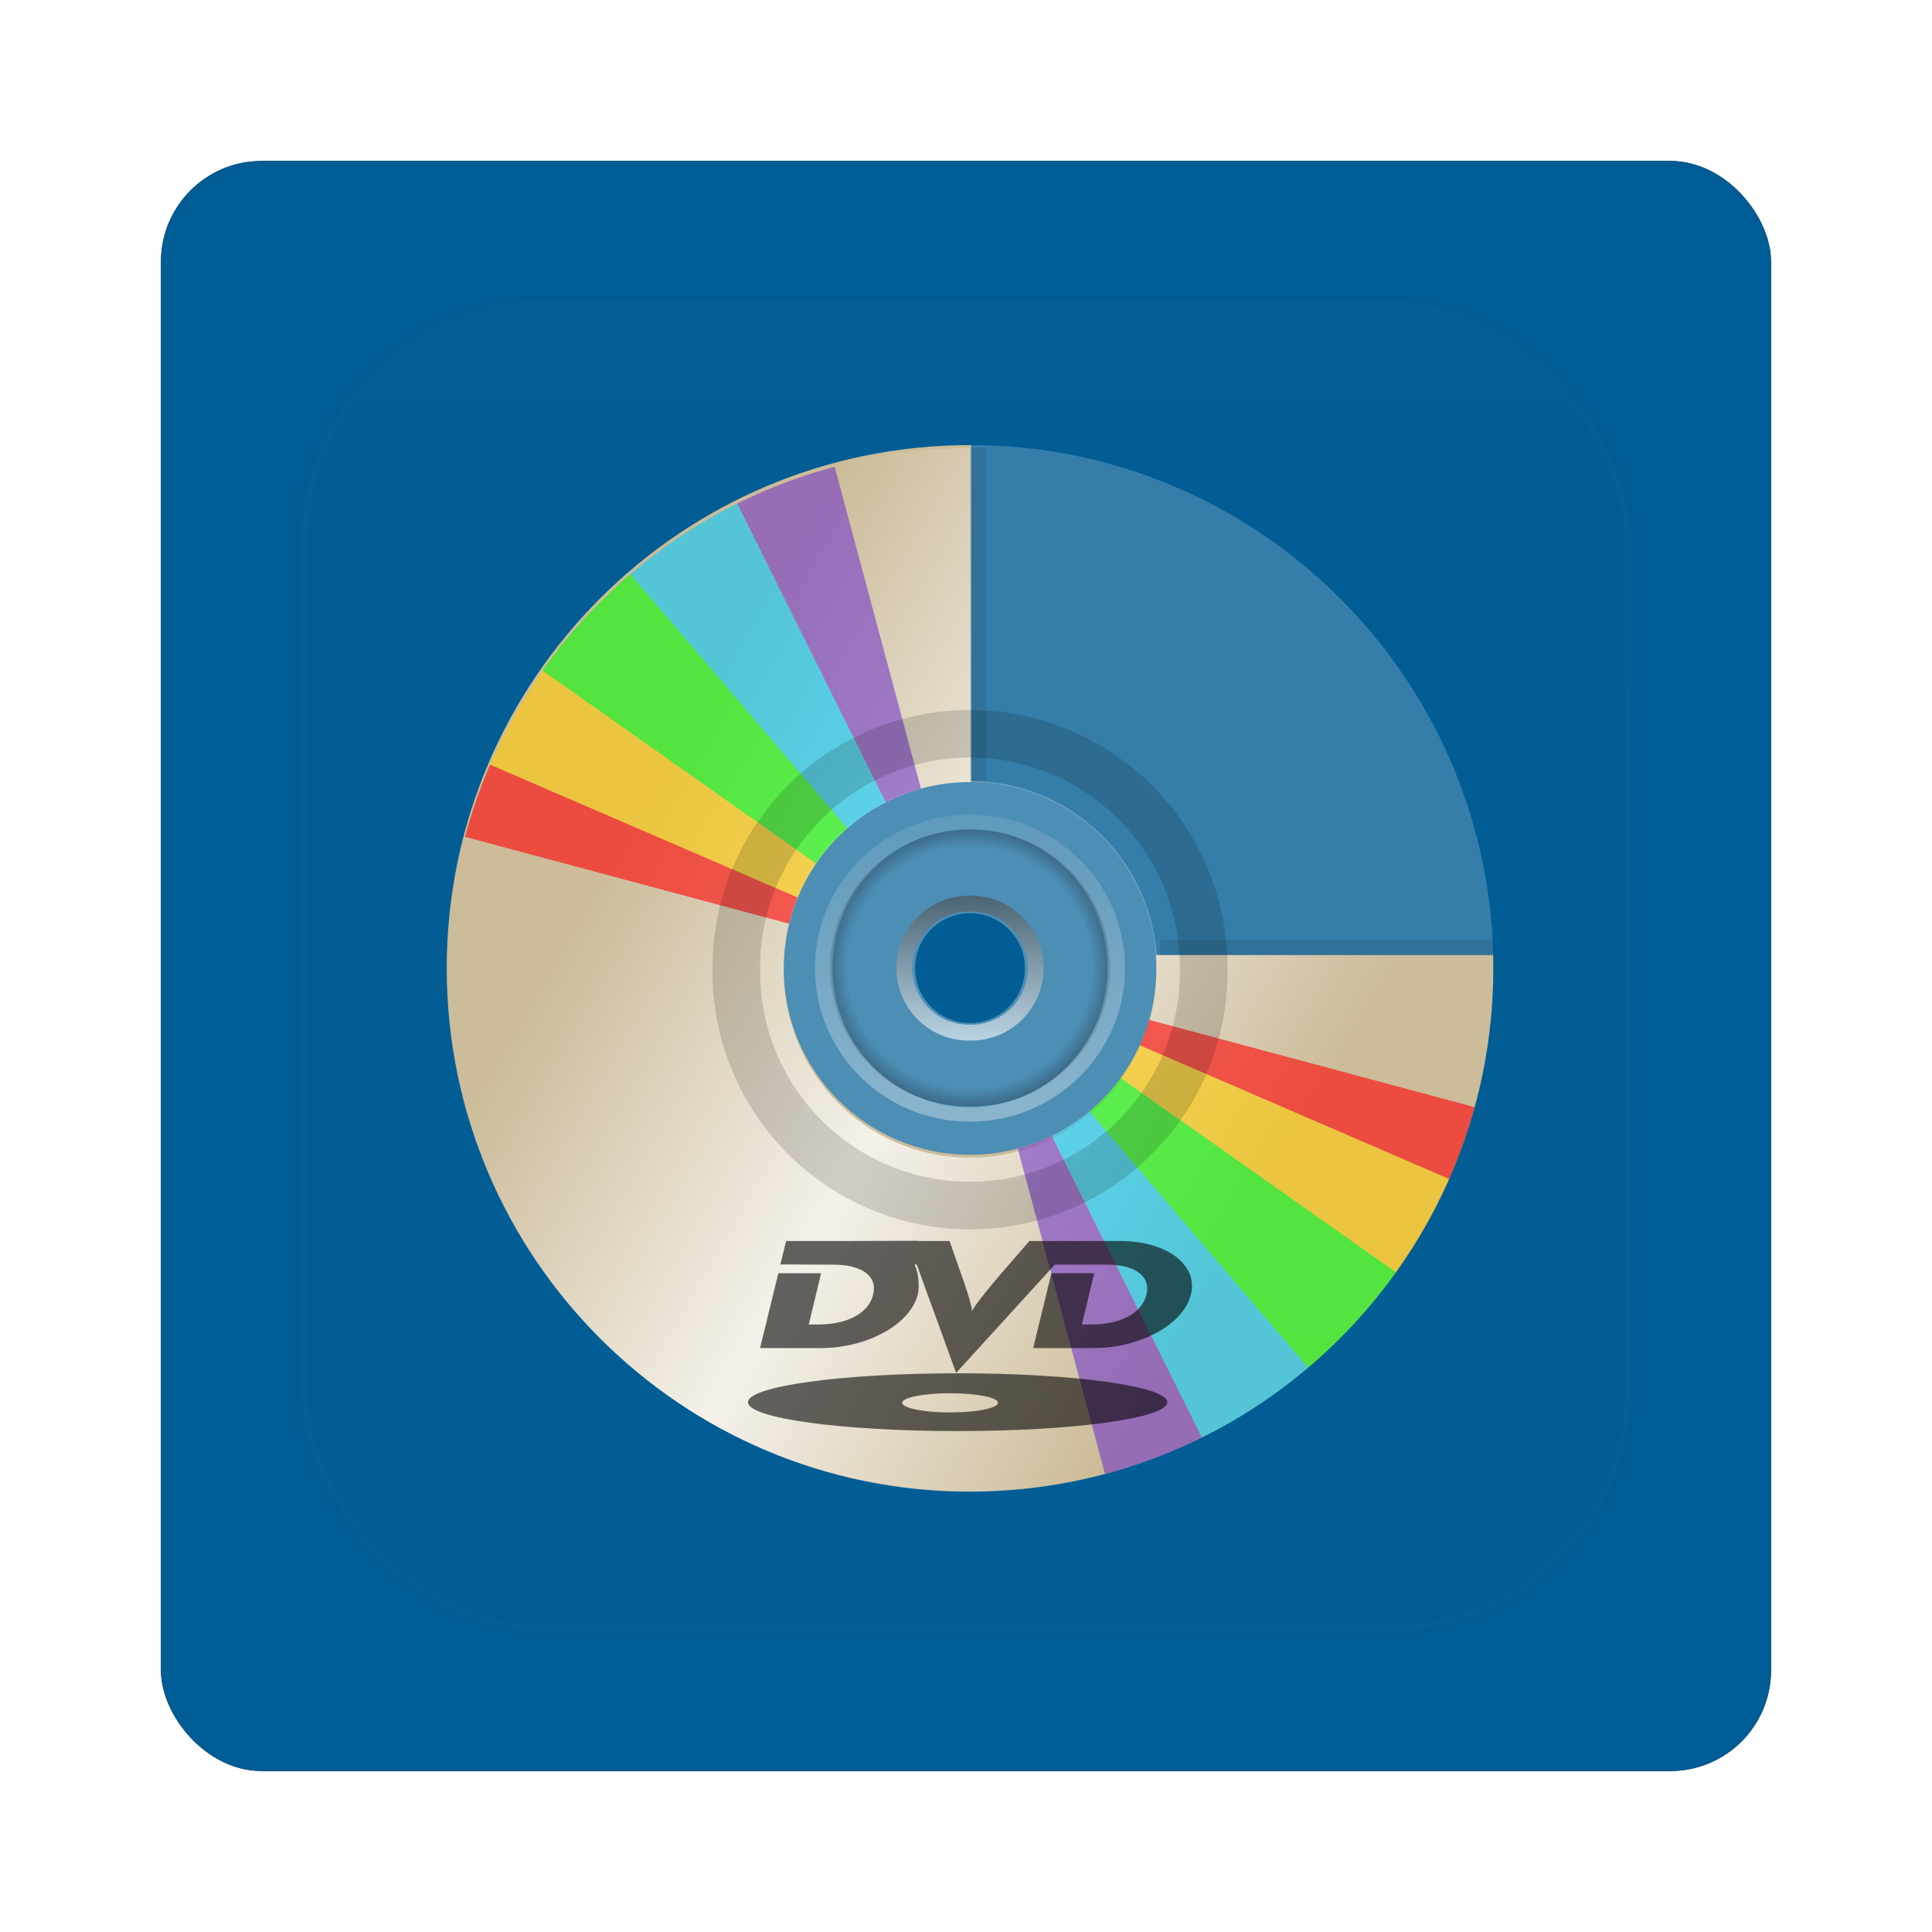 <?xml version="1.0" encoding="UTF-8" standalone="no"?>
<!-- Created with Inkscape (http://www.inkscape.org/) -->

<svg
   xmlns:dc="http://purl.org/dc/elements/1.1/"
   xmlns:cc="http://creativecommons.org/ns#"
   xmlns:rdf="http://www.w3.org/1999/02/22-rdf-syntax-ns#"
   xmlns:svg="http://www.w3.org/2000/svg"
   xmlns="http://www.w3.org/2000/svg"
   xmlns:xlink="http://www.w3.org/1999/xlink"
   xmlns:sodipodi="http://sodipodi.sourceforge.net/DTD/sodipodi-0.dtd"
   xmlns:inkscape="http://www.inkscape.org/namespaces/inkscape"
   width="96"
   height="96"
   id="svg2"
   version="1.1"
   inkscape:version="0.48.1 r9760"
   sodipodi:docname="devede.svg">
  <defs
     id="defs4">
    <filter
       color-interpolation-filters="sRGB"
       inkscape:collect="always"
       id="filter6279">
      <feGaussianBlur
         inkscape:collect="always"
         stdDeviation="0.8"
         id="feGaussianBlur6281" />
    </filter>
    <radialGradient
       inkscape:collect="always"
       xlink:href="#radialGradient3949"
       id="radialGradient5808"
       gradientUnits="userSpaceOnUse"
       gradientTransform="matrix(0,0.21,-0.212,0,62.098,992.573)"
       cx="59.894"
       cy="61.922"
       r="33.714" />
    <radialGradient
       id="radialGradient3949"
       gradientUnits="userSpaceOnUse"
       cy="61.922"
       cx="59.894"
       gradientTransform="matrix(1,0,0,0.838,0,10.06)"
       r="33.714">
      <stop
         id="stop3344"
         style="stop-opacity:0"
         offset="0" />
      <stop
         id="stop3350"
         style="stop-opacity:0"
         offset="0.85" />
      <stop
         id="stop3346-5"
         offset="1" />
    </radialGradient>
    <clipPath
       id="clipPath3999">
      <path
         inkscape:connector-curvature="0"
         id="path4001"
         style="fill:#ff00ff;fill-rule:evenodd"
         d="m 18,14.812 c -18.215,0 -33,14.784 -33,33 0,18.216 14.785,33 33,33 18.215,0 33,-14.784 33,-33 0,-0.279 0.007,-0.566 0,-0.844 H 29.719 c 0.019,0.275 0.031,0.563 0.031,0.844 0,6.484 -5.267,11.75 -11.75,11.75 -6.483,0 -11.75,-5.266 -11.75,-11.75 0,-6.484 5.267,-11.75 11.75,-11.75 0.021,0 0.041,-1.13e-4 0.062,0 v -21.25 c -0.021,-4e-5 -0.041,0 -0.062,0 z" />
    </clipPath>
    <linearGradient
       inkscape:collect="always"
       xlink:href="#linearGradient3997"
       id="linearGradient5810"
       gradientUnits="userSpaceOnUse"
       gradientTransform="matrix(0.484,0.28,-0.28,0.484,4.898,-0.899)"
       x1="5"
       y1="64"
       x2="123"
       y2="64" />
    <linearGradient
       id="linearGradient3997"
       y2="64"
       gradientUnits="userSpaceOnUse"
       x2="123"
       gradientTransform="matrix(0.484,0.28,-0.28,0.484,4.898,-0.899)"
       y1="64"
       x1="5">
      <stop
         id="stop3235-3"
         style="stop-color:#fff;stop-opacity:0"
         offset="0" />
      <stop
         id="stop3297"
         style="stop-color:#fff;stop-opacity:0"
         offset="0.15" />
      <stop
         id="stop3241-8"
         style="stop-color:#fff"
         offset=".5" />
      <stop
         id="stop3299-8"
         style="stop-color:#fff;stop-opacity:0"
         offset="0.85" />
      <stop
         id="stop3237-3"
         style="stop-color:#fff;stop-opacity:0"
         offset="1" />
    </linearGradient>
    <clipPath
       id="clipPath4187">
      <path
         inkscape:connector-curvature="0"
         id="path4189"
         style="fill:#bbb1bf"
         d="m 48,102 c -19.882,0 -36,16.118 -36,36 0,19.882 16.118,36 36,36 19.882,0 36,-16.118 36,-36 0,-19.882 -16.118,-36 -36,-36 z m 0,24 c 6.627,0 12,5.373 12,12 0,6.627 -5.373,12 -12,12 -6.627,0 -12,-5.373 -12,-12 0,-6.627 5.373,-12 12,-12 z" />
    </clipPath>
    <filter
       id="filter4195"
       height="1.36"
       width="1.36"
       color-interpolation-filters="sRGB"
       y="-0.18"
       x="-0.18">
      <feGaussianBlur
         id="feGaussianBlur4197"
         stdDeviation="5.216" />
    </filter>
    <linearGradient
       inkscape:collect="always"
       xlink:href="#linearGradient3951"
       id="linearGradient5812"
       gradientUnits="userSpaceOnUse"
       gradientTransform="matrix(0,0.098,-0.118,0,56.293,999.293)"
       x1="25.22"
       y1="61.922"
       x2="94.568"
       y2="61.922" />
    <linearGradient
       id="linearGradient3951"
       y2="61.922"
       gradientUnits="userSpaceOnUse"
       x2="94.568"
       y1="61.922"
       x1="25.22">
      <stop
         id="stop3364-8"
         style="stop-color:#4d4d4d"
         offset="0" />
      <stop
         id="stop3366-9"
         style="stop-color:#fff"
         offset="1" />
    </linearGradient>
    <linearGradient
       inkscape:collect="always"
       xlink:href="#linearGradient3970"
       id="linearGradient5814"
       gradientUnits="userSpaceOnUse"
       gradientTransform="matrix(0,0.222,-0.267,0,65.544,991.844)"
       x1="26.18"
       y1="61.922"
       x2="93.608"
       y2="61.922" />
    <linearGradient
       id="linearGradient3970"
       y2="61.922"
       gradientUnits="userSpaceOnUse"
       x2="93.608"
       gradientTransform="matrix(0,0.282,-0.339,0,69.001,30.891)"
       y1="61.922"
       x1="26.18">
      <stop
         id="stop3332-6"
         style="stop-color:#fff;stop-opacity:.203"
         offset="0" />
      <stop
         id="stop3334"
         style="stop-color:#fff;stop-opacity:.68"
         offset="1" />
    </linearGradient>
    <linearGradient
       y2="138.66"
       x2="48"
       y1="20.221"
       x1="48"
       gradientUnits="userSpaceOnUse"
       id="linearGradient3221-3"
       xlink:href="#linearGradient3737-63"
       inkscape:collect="always" />
    <linearGradient
       id="linearGradient3737-63">
      <stop
         id="stop3739-80"
         style="stop-color:#fff"
         offset="0" />
      <stop
         id="stop3741-49"
         style="stop-color:#fff;stop-opacity:0"
         offset="1" />
    </linearGradient>
    <clipPath
       id="clipPath3613-7">
      <rect
         id="rect3615-9"
         style="fill:#ffffff"
         rx="6"
         ry="6"
         height="84"
         width="84"
         y="6"
         x="6" />
    </clipPath>
    <filter
       id="filter3794-75"
       height="1.384"
       width="1.384"
       color-interpolation-filters="sRGB"
       y="-0.192"
       x="-0.192">
      <feGaussianBlur
         id="feGaussianBlur3796-1"
         stdDeviation="5.28" />
    </filter>
  </defs>
  <sodipodi:namedview
     id="base"
     pagecolor="#ffffff"
     bordercolor="#666666"
     borderopacity="1.0"
     inkscape:pageopacity="0.0"
     inkscape:pageshadow="2"
     inkscape:zoom="3.959798"
     inkscape:cx="28.389459"
     inkscape:cy="57.490015"
     inkscape:document-units="px"
     inkscape:current-layer="layer1"
     showgrid="false"
     inkscape:window-width="1280"
     inkscape:window-height="725"
     inkscape:window-x="0"
     inkscape:window-y="25"
     inkscape:window-maximized="1" />
  <g
     inkscape:label="Layer 1"
     inkscape:groupmode="layer"
     id="layer1"
     transform="translate(0,-956.362)">
    <g
       transform="translate(0,-1e-5)"
       id="g6619">
      <rect
         transform="translate(0,-7.8515622e-6)"
         y="964.362"
         x="8"
         height="80"
         width="80"
         id="rect9283"
         style="fill:#000000;fill-opacity:1;stroke:none;filter:url(#filter6279)"
         rx="5"
         ry="5" />
      <rect
         ry="5"
         rx="5"
         style="fill:#005c94;fill-opacity:1;stroke:none"
         id="rect9285"
         width="80"
         height="80"
         x="8"
         y="964.362" />
      <g
         transform="translate(-0.8,-0.7)"
         id="g5783">
        <path
           inkscape:connector-curvature="0"
           d="m 48.999,979.176 v 16.742 c 4.895,0 8.907,3.805 9.233,8.617 H 74.998 C 74.66,990.477 63.137,979.176 48.999,979.176 z"
           style="opacity:0.2;color:#000000;fill:#ffffff"
           id="rect4005" />
        <path
           inkscape:connector-curvature="0"
           d="m 48.998,995.869 c -5.132,0 -9.297,4.166 -9.297,9.298 0,5.132 4.166,9.298 9.297,9.298 5.132,0 9.297,-4.166 9.297,-9.298 0,-5.132 -4.166,-9.298 -9.297,-9.298 z m 0,6.568 c 1.507,0 2.729,1.223 2.729,2.73 0,1.507 -1.223,2.73 -2.729,2.73 -1.507,0 -2.729,-1.223 -2.729,-2.73 0,-1.507 1.223,-2.73 2.729,-2.73 z"
           style="opacity:0.3;fill:#ffffff;fill-rule:evenodd"
           id="path3307" />
        <path
           inkscape:connector-curvature="0"
           d="m 48.999,1012.039 a 6.872,6.873 0 1 1 0,-13.745 6.872,6.873 0 1 1 0,13.745 z"
           style="opacity:0.3;fill:url(#radialGradient5808);fill-rule:evenodd"
           id="path3328" />
        <g
           clip-path="url(#clipPath3999)"
           transform="matrix(0.788,0,0,0.788,34.817,967.507)"
           id="g3981">
          <path
             inkscape:connector-curvature="0"
             d="m 17.999,14.802 c -18.215,0 -32.998,14.784 -32.998,32.999 0,18.216 14.783,32.999 32.998,32.999 18.215,0 32.998,-14.784 32.998,-32.999 0,-18.216 -14.783,-32.999 -32.998,-32.999 z m 0,21.254 c 6.483,-10e-7 11.745,5.262 11.745,11.745 0,6.484 -5.262,11.745 -11.745,11.745 -6.483,0 -11.745,-5.262 -11.745,-11.745 0,-6.484 5.262,-11.745 11.745,-11.745 z"
             style="fill:#ccbb98;fill-rule:evenodd"
             id="path3170" />
          <path
             inkscape:connector-curvature="0"
             d="M 34.498,19.421 C 18.724,10.313 -1.47,15.725 -10.577,31.5 -19.685,47.275 -14.274,67.47 1.501,76.577 17.275,85.685 37.469,80.274 46.576,64.499 55.684,48.724 50.273,28.529 34.498,19.421 z M 23.872,37.827 c 5.615,3.242 7.541,10.43 4.299,16.045 -3.242,5.615 -10.429,7.541 -16.044,4.299 -5.615,-3.242 -7.541,-10.43 -4.299,-16.045 3.242,-5.615 10.429,-7.541 16.044,-4.299 z"
             style="opacity:0.8;fill:url(#linearGradient5810);fill-rule:evenodd"
             id="path3230" />
          <g
             clip-path="url(#clipPath4187)"
             transform="matrix(0.917,0,0,0.917,-26,-78.5)"
             style="opacity:0.6;filter:url(#filter4195)"
             id="g4175">
            <path
               inkscape:connector-curvature="0"
               transform="matrix(1.506,0.869,-0.957,1.657,27.56,21.5)"
               d="m 60.947,57.784 a 20.708,18.814 0 0 1 -2.615,2.906 l -14.643,-13.304 z"
               style="fill:#7137c8"
               id="path4039" />
            <path
               inkscape:connector-curvature="0"
               transform="matrix(1.679,0.45,-0.495,1.848,-1.896,30.76)"
               d="m 60.779,58.011 a 20.708,18.814 0 0 1 -3.384,3.479 L 43.689,47.386 z"
               style="fill:#00ccff"
               id="path4041" />
            <path
               inkscape:connector-curvature="0"
               transform="matrix(1.738,0,-6.0266e-8,1.913,-27.951,47.328)"
               d="m 62.724,54.796 a 20.708,18.814 0 0 1 -2.26,3.622 l -16.775,-11.032 z"
               style="fill:#ffcc00"
               id="path4043" />
            <path
               inkscape:connector-curvature="0"
               transform="matrix(1.679,-0.45,0.495,1.848,-48.831,70.075)"
               d="m 61.623,56.793 a 20.708,18.814 0 0 1 -1.699,2.273 l -16.235,-11.68 z"
               style="fill:#ff0000"
               id="path4045" />
            <path
               inkscape:connector-curvature="0"
               transform="matrix(1.679,0.45,-0.495,1.848,-1.896,30.76)"
               d="m 63.123,53.883 a 20.708,18.814 0 0 1 -2.37,4.162 L 43.689,47.386 z"
               style="fill:#00ff00"
               id="path4144" />
            <path
               inkscape:connector-curvature="0"
               transform="matrix(-1.506,-0.869,0.957,-1.657,68.44,254.5)"
               d="m 60.947,57.784 a 20.708,18.814 0 0 1 -2.615,2.906 l -14.643,-13.304 z"
               style="fill:#7137c8"
               id="path4155" />
            <path
               inkscape:connector-curvature="0"
               transform="matrix(-1.679,-0.45,0.495,-1.848,97.896,245.24)"
               d="m 60.779,58.011 a 20.708,18.814 0 0 1 -3.384,3.479 L 43.689,47.386 z"
               style="fill:#00ccff"
               id="path4157" />
            <path
               inkscape:connector-curvature="0"
               transform="matrix(-1.738,0,6.0266e-8,-1.913,123.95,228.67)"
               d="m 62.724,54.796 a 20.708,18.814 0 0 1 -2.26,3.622 l -16.775,-11.032 z"
               style="fill:#ffcc00"
               id="path4159" />
            <path
               inkscape:connector-curvature="0"
               transform="matrix(-1.679,0.45,-0.495,-1.848,144.83,205.92)"
               d="m 61.623,56.793 a 20.708,18.814 0 0 1 -1.699,2.273 l -16.235,-11.68 z"
               style="fill:#ff0000"
               id="path4161" />
            <path
               inkscape:connector-curvature="0"
               transform="matrix(-1.679,-0.45,0.495,-1.848,97.896,245.24)"
               d="m 63.123,53.883 a 20.708,18.814 0 0 1 -2.37,4.162 L 43.689,47.386 z"
               style="fill:#00ff00"
               id="path4163" />
          </g>
        </g>
        <path
           inkscape:connector-curvature="0"
           d="m 48.998,1008.373 a 3.205,3.206 0 1 1 0,-6.411 3.205,3.206 0 1 1 0,6.411 z"
           style="opacity:0.6;fill:none;stroke:url(#linearGradient5812);stroke-width:0.788;stroke-linecap:round"
           id="path3352" />
        <path
           inkscape:connector-curvature="0"
           d="m 56.701,1005.17 c 0,-4.177 -3.412,-7.633 -7.707,-7.633 -4.296,0 -7.699,3.455 -7.699,7.633 0,4.177 3.403,7.626 7.699,7.626 4.296,0 7.707,-3.449 7.707,-7.626 z m -0.868,0 c 0,3.854 -3.104,6.91 -6.839,6.91 -3.735,0 -6.831,-3.056 -6.831,-6.91 0,-3.854 3.096,-6.917 6.831,-6.917 3.735,0 6.839,3.063 6.839,6.917 z"
           style="text-indent:0;text-transform:none;block-progression:tb;opacity:0.5;color:#000000;fill:url(#linearGradient5814)"
           id="path3942" />
        <path
           inkscape:connector-curvature="0"
           d="m 46.44,1018.717 -3.754,0.01 h -2.824 l -0.287,1.164 2.139,0.01 h 0.495 c 1.373,0 2.212,0.54 1.978,1.485 -0.252,1.036 -1.456,1.489 -2.726,1.489 h -0.473 l 0.613,-2.547 h -2.126 l -0.909,3.719 h 3.027 c 2.269,0 4.437,-1.162 4.81,-2.662 0.075,-0.273 0.068,-0.957 -0.11,-1.366 0,-0.018 -0.012,-0.025 -0.021,-0.062 -0.01,-0.01 -0.016,-0.073 0.021,-0.082 0.019,-0.01 0.054,0.028 0.063,0.037 0.019,0.045 0.03,0.078 0.03,0.078 l 1.923,5.291 4.903,-5.381 h 2.071 0.499 c 1.373,0 2.211,0.54 1.987,1.485 -0.261,1.036 -1.465,1.489 -2.735,1.489 h -0.478 l 0.617,-2.547 h -2.13 l -0.905,3.719 h 3.027 c 2.27,0 4.446,-1.162 4.81,-2.662 0.374,-1.491 -1.234,-2.658 -3.513,-2.658 h -4.51 c 0,0 -1.196,1.374 -1.42,1.637 -1.186,1.391 -1.404,1.764 -1.441,1.864 0.009,-0.1 -0.037,-0.471 -0.541,-1.88 -0.14,-0.382 -0.566,-1.621 -0.566,-1.621 H 46.44 v -0.01 z m 1.944,6.583 c -5.754,0 -10.415,0.645 -10.415,1.436 0,0.8 4.662,1.435 10.415,1.435 5.753,0 10.419,-0.636 10.419,-1.436 0,-0.791 -4.666,-1.436 -10.419,-1.436 z m -0.376,0.992 c 1.317,0 2.384,0.21 2.384,0.473 0,0.264 -1.067,0.481 -2.384,0.481 -1.317,0 -2.38,-0.218 -2.38,-0.481 0,-0.263 1.063,-0.473 2.38,-0.473 z"
           style="opacity:0.6;fill-rule:evenodd"
           id="path3745" />
        <path
           inkscape:connector-curvature="0"
           d="m 60.611,1005.245 a 11.613,11.613 0 1 1 -23.225,0 11.613,11.613 0 1 1 23.225,0 z"
           style="opacity:0.15;fill:none;stroke:#000000;stroke-width:2.364;stroke-linecap:round"
           id="path3304" />
        <rect
           x="48.999"
           y="979.324"
           width="0.788"
           height="16.545"
           style="opacity:0.1;color:#000000"
           id="rect4042" />
        <rect
           x="-1004.535"
           y="-74.998"
           width="0.788"
           height="16.545"
           transform="matrix(0,-1,-1,0,0,0)"
           style="opacity:0.1;color:#000000"
           id="rect4044" />
      </g>
      <g
         id="layer5"
         transform="translate(0,956.362)">
        <rect
           x="15"
           y="15"
           width="66"
           height="66"
           ry="12"
           rx="12"
           clip-path="url(#clipPath3613-7)"
           style="opacity:0.1;fill:url(#linearGradient3221-3);stroke:#ffffff;stroke-width:0.5;stroke-linecap:round;filter:url(#filter3794-75)"
           id="rect3171" />
      </g>
    </g>
  </g>
</svg>
